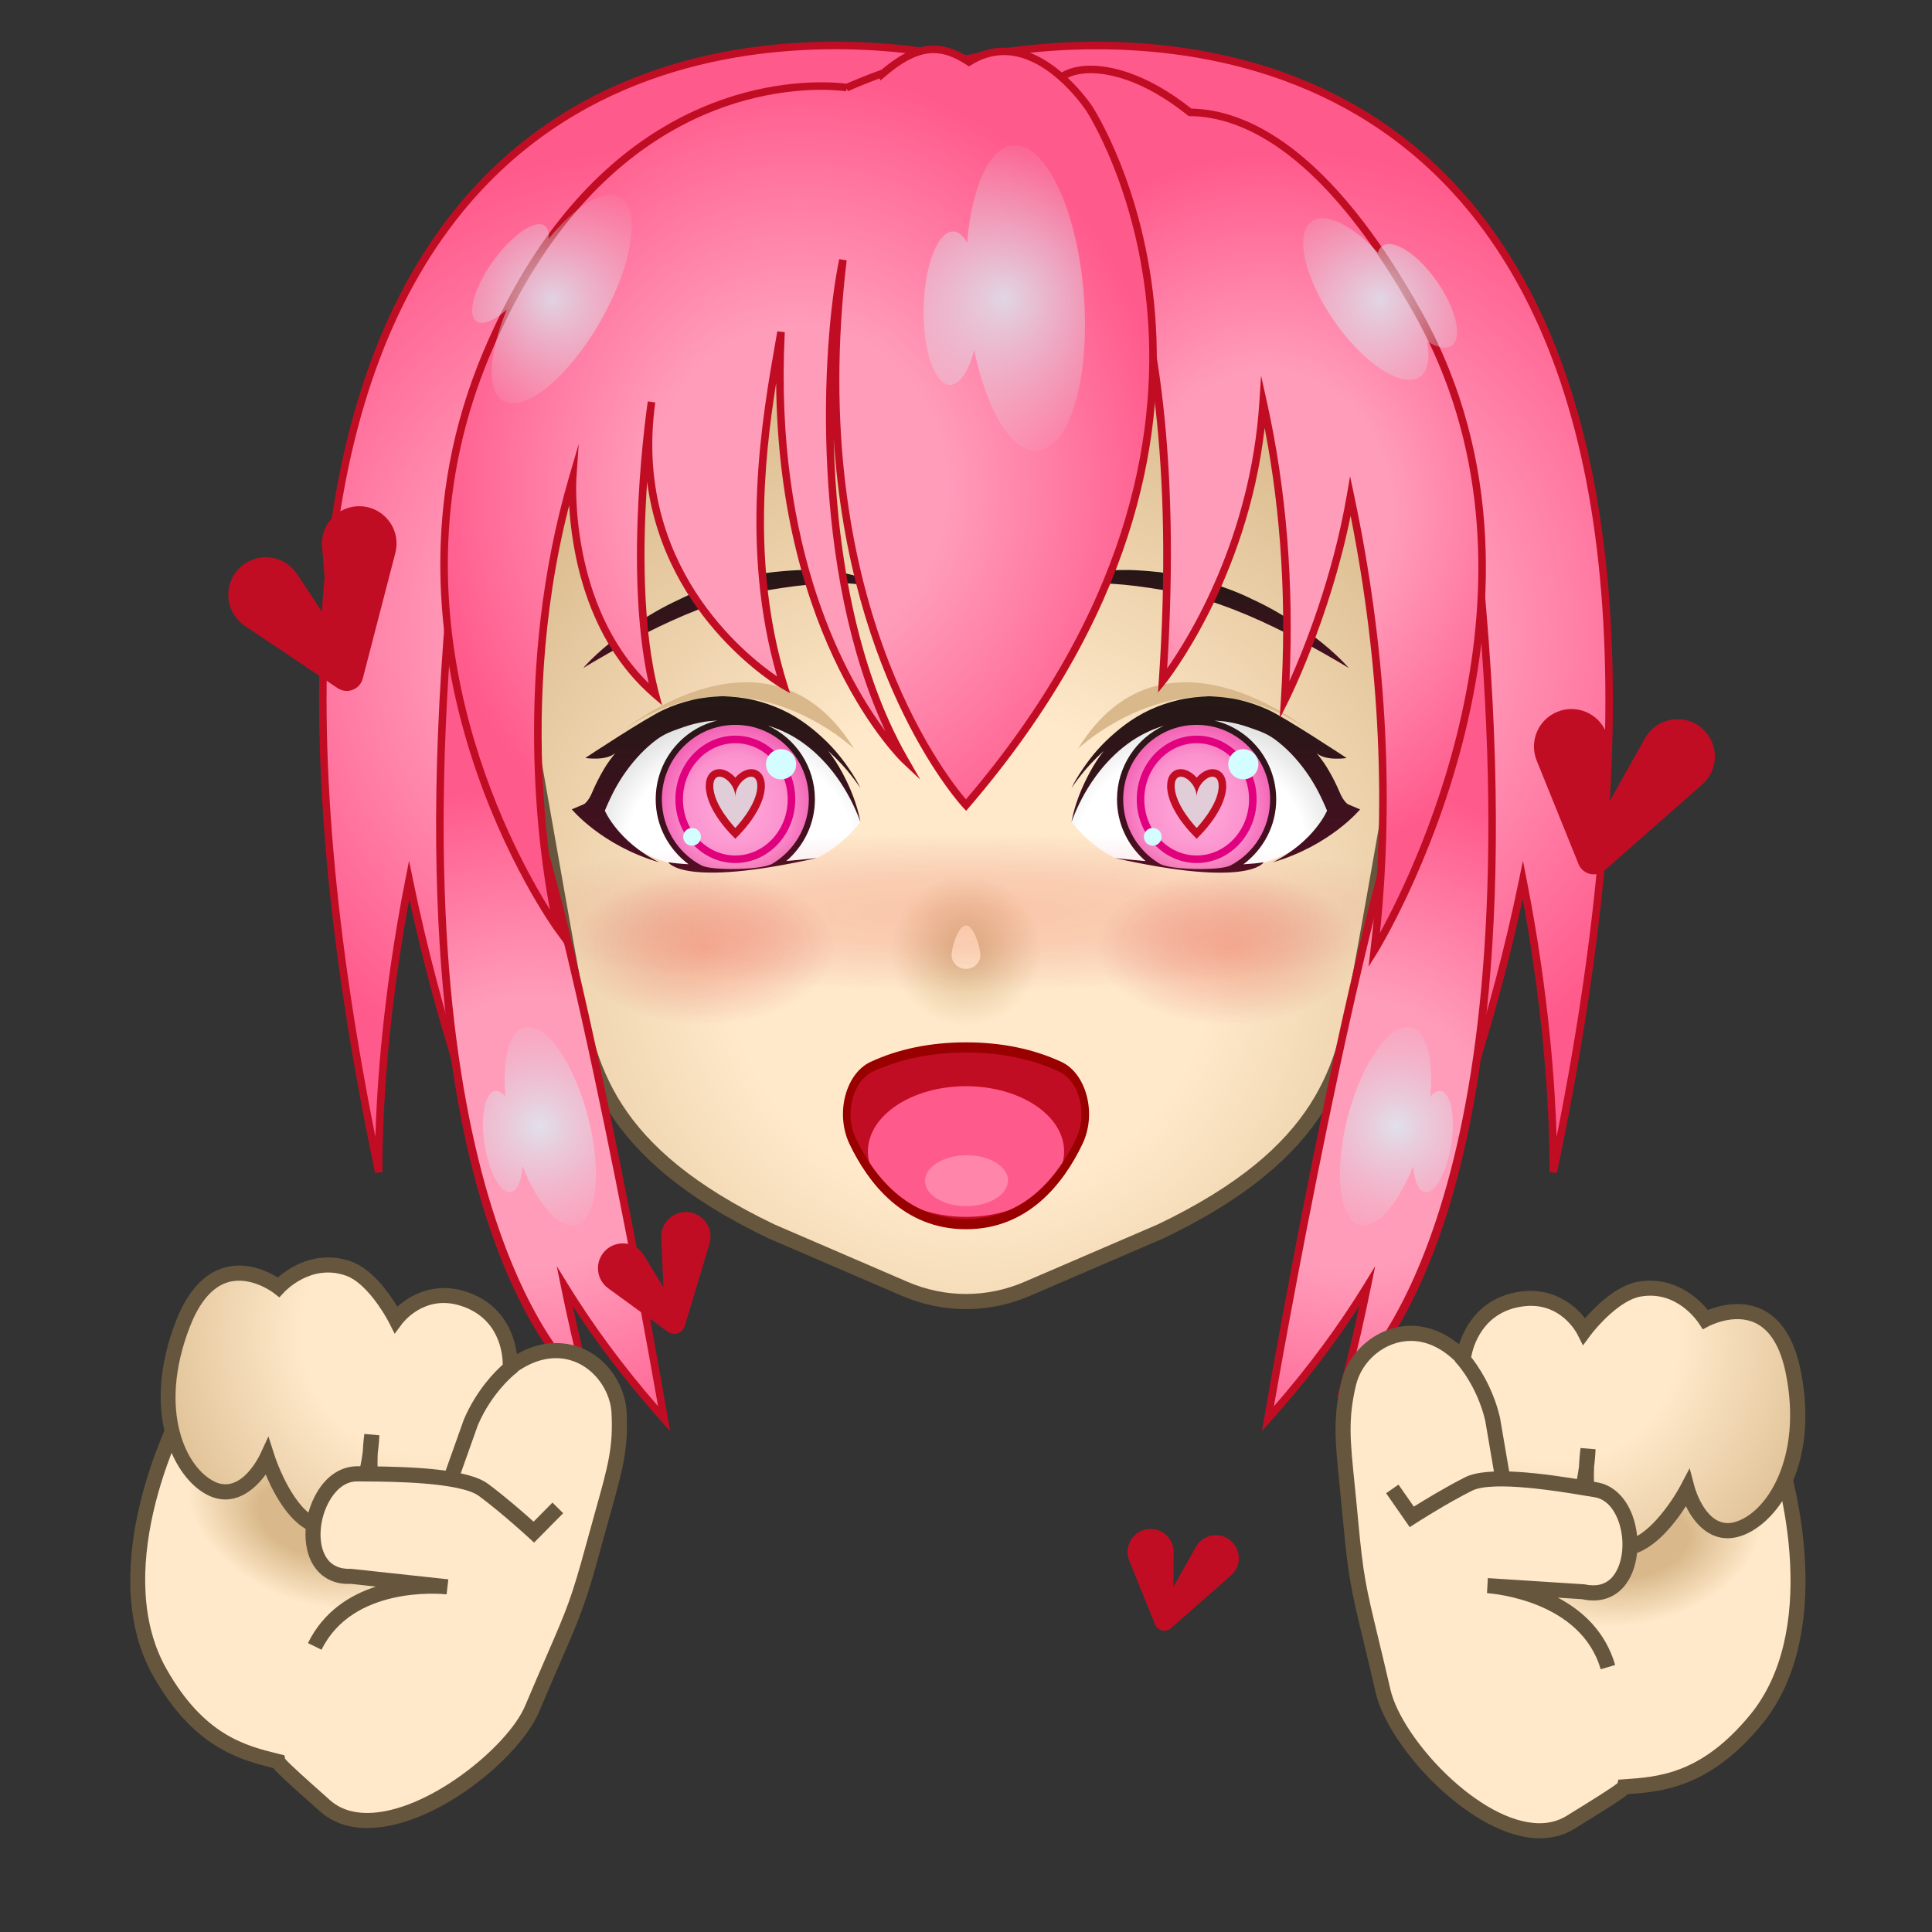 <?xml version="1.0" encoding="utf-8"?>
<!-- Generator: Adobe Illustrator 17.0.0, SVG Export Plug-In . SVG Version: 6.00 Build 0)  -->
<!DOCTYPE svg PUBLIC "-//W3C//DTD SVG 1.1//EN" "http://www.w3.org/Graphics/SVG/1.1/DTD/svg11.dtd">
<svg version="1.1" id="レイヤー_1" xmlns="http://www.w3.org/2000/svg" xmlns:xlink="http://www.w3.org/1999/xlink" x="0px"
	 y="0px" width="64px" height="64px" viewBox="0 0 64 64" style="enable-background:new 0 0 64 64;" xml:space="preserve">
<rect x="0" y="0" width="64" height="64" fill="#333333" stroke="none"/>
<g>
	<radialGradient id="SVGID_1_" cx="32.125" cy="31.635" r="20.428" gradientUnits="userSpaceOnUse">
		<stop  offset="0.393" style="stop-color:#FFE9CA"/>
		<stop  offset="1" style="stop-color:#D9B98B"/>
	</radialGradient>
	<path style="fill:url(#SVGID_1_);" d="M32,5.297c-17.753,0-15.097,15.442-15.097,15.442
		s1.589,9.155,2.086,11.821c0.497,2.665,0.993,5.563,6.555,8.228l4.419,1.904
		c1.314,0.566,2.759,0.566,4.073,0l4.419-1.904
		c5.562-2.665,6.059-5.563,6.555-8.228c0.497-2.666,2.086-11.821,2.086-11.821
		S49.753,5.297,32,5.297z"/>
	<path style="fill:#66563D;" d="M32,43.366c-0.731,0-1.45-0.149-2.136-0.445l-4.419-1.904
		c-5.638-2.701-6.196-5.699-6.689-8.344l-0.012-0.067
		c-0.491-2.637-2.071-11.732-2.086-11.824c-0.011-0.064-1.058-6.461,2.808-11.048
		C22.085,6.624,26.303,5.047,32,5.047s9.914,1.577,12.535,4.687
		c3.865,4.587,2.819,10.983,2.808,11.047c-0.016,0.092-1.595,9.188-2.086,11.824
		l-0.013,0.065c-0.492,2.646-1.05,5.644-6.68,8.342l-4.429,1.908
		C33.45,43.217,32.731,43.366,32,43.366z M32,5.547c-5.543,0-9.632,1.517-12.153,4.509
		c-3.717,4.411-2.708,10.579-2.697,10.64c0.016,0.091,1.595,9.184,2.085,11.817
		l0.013,0.067c0.494,2.651,1.004,5.393,6.404,7.98L30.062,42.462
		c1.245,0.537,2.63,0.537,3.876,0l4.419-1.904
		c5.392-2.584,5.902-5.326,6.396-7.978l0.012-0.066
		c0.491-2.633,2.07-11.726,2.086-11.818c0.011-0.061,1.016-6.237-2.701-10.644
		C41.628,7.063,37.541,5.547,32,5.547z"/>
</g>
<g>
	<g>
		
			<linearGradient id="SVGID_2_" gradientUnits="userSpaceOnUse" x1="40.356" y1="21.594" x2="40.356" y2="19.234" gradientTransform="matrix(0.987 0.162 -0.162 0.987 3.336 -6.33)">
			<stop  offset="0" style="stop-color:#4E0D23"/>
			<stop  offset="1" style="stop-color:#231815"/>
		</linearGradient>
		<path style="fill:url(#SVGID_2_);" d="M34.857,19.505c0,0,0.076-0.108,0.313-0.232
			c0.23-0.127,0.622-0.263,1.139-0.332c0.256-0.04,0.545-0.055,0.851-0.059
			c0.306-0.007,0.633,0.014,0.967,0.044c0.342,0.028,0.668,0.078,1.04,0.15
			c0.322,0.054,0.701,0.16,1.055,0.271c0.344,0.115,0.682,0.236,0.998,0.379
			c0.314,0.144,0.617,0.29,0.897,0.443c0.556,0.311,1.036,0.631,1.417,0.922
			c0.767,0.581,1.142,1.035,1.142,1.035s-0.563-0.346-1.421-0.813
			c-0.862-0.461-2.033-1.048-3.277-1.432c-0.305-0.086-0.591-0.167-0.94-0.239
			c-0.294-0.067-0.633-0.117-0.933-0.164c-0.614-0.094-1.186-0.147-1.673-0.157
			c-0.489-0.014-0.886,0.026-1.159,0.075C34.999,19.444,34.857,19.505,34.857,19.505z
			"/>
		<path style="fill:#D9B98B;" d="M35.704,24.812c0,0,3.561-3.431,7.604-0.653
			C43.307,24.16,38.503,20.25,35.704,24.812z"/>
		<g>
			
				<radialGradient id="SVGID_3_" cx="40.005" cy="28.145" r="9.558" gradientTransform="matrix(0.937 0 0 0.819 2.003 5.082)" gradientUnits="userSpaceOnUse">
				<stop  offset="0.42" style="stop-color:#FFFFFF"/>
				<stop  offset="0.688" style="stop-color:#C6C7C8"/>
			</radialGradient>
			<path style="fill:url(#SVGID_3_);" d="M35.495,27.23c0,0,0.577-2.824,3.565-3.48
				c2.988-0.656,4.57,1.442,5.156,3.033c0,0-0.908,1.857-3.574,2.004
				c-2.682-0.144-3.711-0.366-3.711-0.366C36.066,28,35.495,27.23,35.495,27.23z"/>
			<linearGradient id="SVGID_4_" gradientUnits="userSpaceOnUse" x1="40.277" y1="29.106" x2="40.277" y2="23.062">
				<stop  offset="0" style="stop-color:#4E0D23"/>
				<stop  offset="1" style="stop-color:#231815"/>
			</linearGradient>
			<path style="fill:url(#SVGID_4_);" d="M44.647,26.639c0,0-0.146-0.096-0.263-0.381
				c-0.118-0.28-0.255-0.547-0.407-0.801c-0.108-0.183-0.236-0.347-0.362-0.512
				c0.293,0.276,0.994,0.166,0.994,0.166s-2.011-1.331-2.609-1.603
				c-0.298-0.137-0.614-0.244-0.944-0.322c-0.337-0.078-0.669-0.106-0.998-0.122
				c-0.353,0.016-0.681,0.046-1.013,0.123c-0.328,0.077-0.645,0.185-0.943,0.322
				c-0.597,0.273-1.099,0.679-1.494,1.065c-0.396,0.389-0.671,0.788-0.854,1.069
				c-0.181,0.286-0.261,0.468-0.261,0.468s0.102-0.164,0.305-0.42
				c0.174-0.226,0.436-0.513,0.764-0.815c-0.17,0.219-0.324,0.455-0.459,0.706
				c-0.275,0.508-0.498,1.061-0.61,1.649c0.403-1.092,1.062-1.998,1.852-2.583
				c0.378-0.282,0.788-0.478,1.211-0.609c-0.914,0.422-1.554,1.355-1.554,2.441
				c0,0.822,0.372,1.551,0.946,2.044c-0.604-0.052-1.02-0.101-1.02-0.101
				c4.473,1.003,4.931,0.142,4.931,0.142c-0.2,0.031-0.426,0.052-0.67,0.066
				c0.653-0.489,1.087-1.265,1.087-2.151c0-1.272-0.877-2.336-2.046-2.61
				c0.145,0.012,0.293,0.019,0.429,0.042c0.225,0.037,0.448,0.091,0.665,0.166
				c0.433,0.153,0.67,0.214,1.045,0.52c0.376,0.304,0.712,0.685,1.001,1.118
				c0.144,0.218,0.276,0.45,0.391,0.694c0.105,0.213,0.2,0.446,0.2,0.446
				s-0.425,1.014-1.798,1.71c1.907-0.558,2.892-1.754,2.892-1.754L44.647,26.639z
				 M41.871,26.479c0,1.04-0.708,1.91-1.66,2.166
				c-0.436-0.006-0.883-0.025-1.303-0.051c-0.869-0.308-1.497-1.135-1.497-2.115
				c0-1.24,1.001-2.25,2.23-2.25C40.871,24.229,41.871,25.239,41.871,26.479z"/>
			
				<radialGradient id="SVGID_5_" cx="40.152" cy="26.775" r="2.693" gradientTransform="matrix(0.937 0 0 1 2.003 0)" gradientUnits="userSpaceOnUse">
				<stop  offset="0.089" style="stop-color:#FFA8DA"/>
				<stop  offset="0.656" style="stop-color:#FB92CE"/>
				<stop  offset="1" style="stop-color:#F366B6"/>
			</radialGradient>
			<path style="fill:url(#SVGID_5_);" d="M42.075,26.479c0,0.952-0.532,1.779-1.312,2.19
				c-0.336,0.177-1.986,0.155-2.346-0.057c-0.723-0.428-1.21-1.223-1.21-2.133
				c0-1.362,1.09-2.467,2.434-2.467S42.075,25.117,42.075,26.479z"/>
			<g>
				<path style="fill:#E1CDD8;" d="M39.552,27.514c-0.031-0.033-0.764-0.8-0.764-1.475
					c0-0.321,0.17-0.435,0.329-0.435c0.145,0,0.308,0.092,0.438,0.246
					c0.032,0.038,0.062,0.079,0.087,0.121c0.131-0.217,0.343-0.367,0.523-0.367
					c0.159,0,0.329,0.114,0.329,0.435c0,0.675-0.732,1.442-0.764,1.475
					l-0.09,0.093L39.552,27.514z"/>
				<path style="fill:#C10D23;" d="M40.166,25.729c0.115,0,0.204,0.09,0.204,0.31
					c0,0.632-0.729,1.388-0.729,1.388s-0.729-0.756-0.729-1.388
					c0-0.22,0.089-0.31,0.204-0.31c0.216,0,0.525,0.313,0.525,0.671
					C39.641,26.042,39.951,25.729,40.166,25.729 M40.166,25.479
					c-0.177,0-0.374,0.109-0.525,0.282c-0.151-0.173-0.348-0.282-0.525-0.282
					c-0.141-0-0.265,0.062-0.347,0.175c-0.071,0.097-0.107,0.227-0.107,0.385
					c0,0.713,0.717,1.477,0.799,1.561l0.18,0.187l0.18-0.187
					c0.082-0.085,0.799-0.849,0.799-1.561
					C40.62,25.625,40.376,25.479,40.166,25.479L40.166,25.479z"/>
			</g>
			<path style="fill:#E1007F;" d="M39.642,28.589c-1.096,0-1.986-0.947-1.986-2.11
				s0.891-2.11,1.986-2.11c1.095,0,1.985,0.946,1.985,2.11
				S40.736,28.589,39.642,28.589z M39.642,24.619c-0.957,0-1.736,0.834-1.736,1.86
				c0,1.026,0.779,1.86,1.736,1.86s1.735-0.834,1.735-1.86
				C41.377,25.454,40.599,24.619,39.642,24.619z"/>
		</g>
	</g>
	<g>
		
			<linearGradient id="SVGID_6_" gradientUnits="userSpaceOnUse" x1="40.356" y1="21.594" x2="40.356" y2="19.234" gradientTransform="matrix(-0.987 0.162 0.162 0.987 60.664 -6.33)">
			<stop  offset="0" style="stop-color:#4E0D23"/>
			<stop  offset="1" style="stop-color:#231815"/>
		</linearGradient>
		<path style="fill:url(#SVGID_6_);" d="M29.143,19.505c0,0-0.076-0.108-0.313-0.232
			c-0.23-0.127-0.622-0.263-1.139-0.332c-0.256-0.04-0.545-0.055-0.851-0.059
			c-0.306-0.007-0.633,0.014-0.967,0.044c-0.342,0.028-0.668,0.078-1.04,0.15
			c-0.322,0.054-0.701,0.16-1.055,0.271c-0.344,0.115-0.682,0.236-0.998,0.379
			c-0.314,0.144-0.617,0.29-0.897,0.443c-0.556,0.311-1.036,0.631-1.417,0.922
			c-0.767,0.581-1.142,1.035-1.142,1.035s0.563-0.346,1.421-0.813
			c0.862-0.461,2.033-1.048,3.277-1.432c0.305-0.086,0.591-0.167,0.94-0.239
			c0.294-0.067,0.633-0.117,0.933-0.164c0.614-0.094,1.186-0.147,1.673-0.157
			c0.489-0.014,0.886,0.026,1.159,0.075C29.001,19.444,29.143,19.505,29.143,19.505z"
			/>
		<path style="fill:#D9B98B;" d="M28.296,24.812c0,0-3.561-3.431-7.604-0.653
			C20.693,24.16,25.497,20.25,28.296,24.812z"/>
		<g>
			
				<radialGradient id="SVGID_7_" cx="40.005" cy="28.145" r="9.558" gradientTransform="matrix(-0.937 0 0 0.819 61.997 5.082)" gradientUnits="userSpaceOnUse">
				<stop  offset="0.42" style="stop-color:#FFFFFF"/>
				<stop  offset="0.688" style="stop-color:#C6C7C8"/>
			</radialGradient>
			<path style="fill:url(#SVGID_7_);" d="M28.505,27.23c0,0-0.577-2.824-3.565-3.48
				s-4.57,1.442-5.156,3.033c0,0,0.908,1.857,3.574,2.004
				c2.682-0.144,3.711-0.366,3.711-0.366C27.934,28,28.505,27.23,28.505,27.23z"/>
			
				<linearGradient id="SVGID_8_" gradientUnits="userSpaceOnUse" x1="40.277" y1="29.106" x2="40.277" y2="23.062" gradientTransform="matrix(-1 0 0 1 64 0)">
				<stop  offset="0" style="stop-color:#4E0D23"/>
				<stop  offset="1" style="stop-color:#231815"/>
			</linearGradient>
			<path style="fill:url(#SVGID_8_);" d="M18.942,26.81c0,0,0.986,1.197,2.892,1.754
				c-1.373-0.696-1.798-1.71-1.798-1.71s0.096-0.233,0.2-0.446
				c0.115-0.244,0.247-0.476,0.391-0.694c0.29-0.433,0.626-0.814,1.001-1.118
				c0.375-0.305,0.612-0.366,1.045-0.52c0.217-0.076,0.44-0.13,0.665-0.166
				c0.136-0.023,0.284-0.03,0.429-0.042c-1.17,0.274-2.046,1.338-2.046,2.61
				c0,0.886,0.434,1.662,1.087,2.151c-0.244-0.013-0.47-0.034-0.67-0.066
				c0,0,0.457,0.861,4.931-0.142c0,0-0.416,0.049-1.02,0.101
				c0.574-0.493,0.946-1.222,0.946-2.044c0-1.086-0.64-2.019-1.554-2.441
				c0.423,0.13,0.832,0.326,1.211,0.609c0.79,0.585,1.45,1.491,1.852,2.583
				c-0.112-0.588-0.335-1.141-0.61-1.649c-0.135-0.251-0.289-0.487-0.459-0.706
				c0.328,0.302,0.591,0.589,0.764,0.815c0.202,0.257,0.305,0.42,0.305,0.42
				s-0.08-0.182-0.261-0.468c-0.183-0.282-0.458-0.68-0.854-1.069
				c-0.394-0.387-0.896-0.793-1.494-1.065c-0.298-0.137-0.615-0.245-0.943-0.322
				c-0.332-0.077-0.659-0.107-1.013-0.123c-0.328,0.016-0.66,0.044-0.998,0.122
				c-0.33,0.078-0.646,0.185-0.944,0.322c-0.598,0.272-2.609,1.603-2.609,1.603
				s0.701,0.11,0.994-0.166c-0.126,0.165-0.254,0.33-0.362,0.512
				c-0.152,0.254-0.289,0.521-0.407,0.801c-0.116,0.285-0.263,0.381-0.263,0.381
				L18.942,26.81z M24.359,24.229c1.229,0,2.23,1.01,2.23,2.25
				c0,0.98-0.629,1.807-1.497,2.115c-0.42,0.026-0.866,0.045-1.303,0.051
				c-0.953-0.256-1.66-1.126-1.66-2.166C22.128,25.239,23.129,24.229,24.359,24.229z
				"/>
			
				<radialGradient id="SVGID_9_" cx="40.152" cy="26.775" r="2.693" gradientTransform="matrix(-0.937 0 0 1 61.997 0)" gradientUnits="userSpaceOnUse">
				<stop  offset="0.089" style="stop-color:#FFA8DA"/>
				<stop  offset="0.656" style="stop-color:#FB92CE"/>
				<stop  offset="1" style="stop-color:#F366B6"/>
			</radialGradient>
			<path style="fill:url(#SVGID_9_);" d="M21.925,26.479c0,0.952,0.532,1.779,1.312,2.19
				c0.336,0.177,1.986,0.155,2.346-0.057c0.723-0.428,1.21-1.223,1.21-2.133
				c0-1.362-1.09-2.467-2.434-2.467C23.015,24.012,21.925,25.117,21.925,26.479z"/>
			<g>
				<path style="fill:#E1CDD8;" d="M24.269,27.514c-0.031-0.033-0.764-0.8-0.764-1.475
					c0-0.321,0.17-0.435,0.329-0.435c0.182,0,0.394,0.15,0.525,0.368
					c0.131-0.217,0.344-0.368,0.525-0.368c0.159,0,0.329,0.114,0.329,0.435
					c0,0.675-0.733,1.442-0.764,1.475l-0.09,0.093L24.269,27.514z"/>
				<path style="fill:#C10D23;" d="M24.883,25.729c0.115,0,0.204,0.09,0.204,0.31
					c0,0.632-0.729,1.388-0.729,1.388s-0.729-0.756-0.729-1.388
					c0-0.22,0.089-0.31,0.204-0.31c0.216-0,0.525,0.313,0.525,0.671
					C24.359,26.042,24.668,25.729,24.883,25.729 M24.883,25.479
					c-0.177,0-0.374,0.109-0.525,0.282c-0.151-0.173-0.348-0.282-0.525-0.282
					c-0.209,0-0.454,0.147-0.454,0.56c0,0.713,0.717,1.477,0.799,1.561
					l0.18,0.187l0.18-0.187c0.082-0.085,0.799-0.849,0.799-1.561
					C25.337,25.625,25.093,25.479,24.883,25.479L24.883,25.479z"/>
			</g>
			<path style="fill:#E1007F;" d="M24.358,28.589c-1.095,0-1.985-0.947-1.985-2.11
				s0.891-2.11,1.985-2.11c1.095,0,1.986,0.946,1.986,2.11
				S25.454,28.589,24.358,28.589z M24.358,24.619c-0.957,0-1.735,0.834-1.735,1.86
				c0,1.026,0.778,1.86,1.735,1.86s1.736-0.834,1.736-1.86
				C26.094,25.454,25.315,24.619,24.358,24.619z"/>
		</g>
	</g>
	<circle style="fill:#D4FDFF;" cx="41.187" cy="25.317" r="0.5"/>
	<circle style="fill:#D4FDFF;" cx="25.875" cy="25.317" r="0.5"/>
	<circle style="fill:#D4FDFF;" cx="38.187" cy="27.721" r="0.294"/>
	<circle style="fill:#D4FDFF;" cx="22.926" cy="27.721" r="0.294"/>
	<g>
		
			<radialGradient id="SVGID_10_" cx="32" cy="36.861" r="12.5" gradientTransform="matrix(0.347 0 0 0.203 29.567 23.926)" gradientUnits="userSpaceOnUse">
			<stop  offset="0" style="stop-color:#E53828;stop-opacity:0.3"/>
			<stop  offset="0.429" style="stop-color:#DD2F27;stop-opacity:0.2"/>
			<stop  offset="1" style="stop-color:#C10D23;stop-opacity:0"/>
		</radialGradient>
		<ellipse style="fill:url(#SVGID_10_);" cx="40.688" cy="31.402" rx="4.344" ry="2.535"/>
		
			<radialGradient id="SVGID_11_" cx="-18" cy="36.861" r="12.5" gradientTransform="matrix(0.347 0 0 0.203 29.567 23.926)" gradientUnits="userSpaceOnUse">
			<stop  offset="0" style="stop-color:#E53828;stop-opacity:0.3"/>
			<stop  offset="0.429" style="stop-color:#DD2F27;stop-opacity:0.2"/>
			<stop  offset="1" style="stop-color:#C10D23;stop-opacity:0"/>
		</radialGradient>
		<ellipse style="fill:url(#SVGID_11_);" cx="23.312" cy="31.402" rx="4.344" ry="2.535"/>
	</g>
	<g>
		<radialGradient id="SVGID_12_" cx="32" cy="31.5" r="2.5" gradientUnits="userSpaceOnUse">
			<stop  offset="0" style="stop-color:#D9B98B"/>
			<stop  offset="1" style="stop-color:#FFE9CA"/>
		</radialGradient>
		<circle style="fill:url(#SVGID_12_);" cx="32" cy="31.5" r="2.5"/>
		<path style="fill:#FFE9CA;" d="M32.477,31.642c0,0.251-0.213,0.454-0.477,0.454
			c-0.263,0-0.477-0.203-0.477-0.454c0-0.251,0.213-0.986,0.477-0.986
			C32.263,30.656,32.477,31.391,32.477,31.642z"/>
	</g>
	<g>
		<path style="fill:#C10D23;" d="M35.753,37.808c0.435-0.909,0.122-2.123-0.637-2.473
			C34.404,35.005,33.373,34.698,32,34.698s-2.404,0.307-3.116,0.636
			c-0.759,0.351-1.072,1.565-0.637,2.473C28.846,39.058,29.984,40.551,32,40.551
			S35.154,39.058,35.753,37.808z"/>
		<ellipse style="fill:#FF5A8C;" cx="32" cy="38.146" rx="3.25" ry="2.164"/>
		<path style="fill:#990000;" d="M32,40.72c-2.071,0-3.241-1.534-3.858-2.82
			c-0.228-0.477-0.28-1.057-0.143-1.592c0.138-0.536,0.446-0.95,0.845-1.134
			C29.769,34.746,30.831,34.529,32,34.529s2.231,0.217,3.157,0.646
			c0.398,0.184,0.706,0.598,0.844,1.134c0.138,0.535,0.085,1.115-0.144,1.59
			C35.241,39.186,34.07,40.72,32,40.72z M32,34.866
			c-1.141,0-2.176,0.211-3.076,0.627c-0.326,0.152-0.577,0.489-0.689,0.926
			c-0.112,0.436-0.069,0.909,0.117,1.298C28.935,38.933,30.041,40.383,32,40.383
			c1.958,0,3.064-1.449,3.648-2.667c0.186-0.387,0.229-0.86,0.116-1.297
			c-0.112-0.437-0.363-0.775-0.689-0.926C34.176,35.077,33.142,34.866,32,34.866z"/>
		
			<ellipse transform="matrix(1 -0.008 0.008 1 -0.296 0.244)" style="fill:#FF85AA;" cx="32" cy="39.124" rx="1.375" ry="0.844"/>
	</g>
	
		<radialGradient id="SVGID_13_" cx="32" cy="31.376" r="12.677" gradientTransform="matrix(1.272 0 0 0.207 -8.708 23.726)" gradientUnits="userSpaceOnUse">
		<stop  offset="0" style="stop-color:#E53828;stop-opacity:0.2"/>
		<stop  offset="0.429" style="stop-color:#DD2F27;stop-opacity:0.15"/>
		<stop  offset="1" style="stop-color:#C10D23;stop-opacity:0"/>
	</radialGradient>
	<ellipse style="fill:url(#SVGID_13_);" cx="32" cy="30.233" rx="16.127" ry="4.504"/>
</g>
<g>
	<g>
		<g>
			
				<radialGradient id="SVGID_14_" cx="42.651" cy="22.54" r="14.714" gradientTransform="matrix(1 0 0 1.091 0 -3.579)" gradientUnits="userSpaceOnUse">
				<stop  offset="0.393" style="stop-color:#FF9CBA"/>
				<stop  offset="1" style="stop-color:#FF5A8C"/>
			</radialGradient>
			<path style="fill:url(#SVGID_14_);" d="M32,1.963c4.216,2.5,7.509,4.664,10.097,8.015
				C46.051,15.964,49.18,25.559,47,40.5c0,0,2.142-4.972,3.447-11.354
				c1.113,5.631,1.007,9.683,1.007,9.683C60.74-5.375,32,1.963,32,1.963z"/>
			<path style="fill:#C10D23;" d="M46.739,41.422l0.137-0.939
				c1.827-12.524,0.184-22.764-4.884-30.436
				c-2.653-3.435-6.124-5.645-10.056-7.976l-0.259-0.154l0.292-0.075
				c0.018-0.004,1.83-0.46,4.353-0.46c3.694,0,8.873,0.956,12.57,5.511
				c4.954,6.103,5.856,16.856,2.683,31.961l-0.247-0.028
				c0.001-0.039,0.086-3.81-0.888-9.045c-1.301,6.03-3.305,10.72-3.325,10.769
				L46.739,41.422z M32.335,2.017c3.843,2.286,7.236,4.487,9.86,7.885
				c4.971,7.524,6.673,17.48,5.068,29.608c0.675-1.736,2.102-5.699,3.061-10.388
				l0.124-0.609l0.121,0.61c0.753,3.812,0.948,6.928,0.996,8.533
				c2.875-14.426,1.911-24.718-2.866-30.605c-3.636-4.478-8.737-5.418-12.377-5.418
				C34.431,1.632,32.947,1.89,32.335,2.017z"/>
		</g>
		<g>
			
				<radialGradient id="SVGID_15_" cx="21.349" cy="22.54" r="14.714" gradientTransform="matrix(1 0 0 1.091 0 -3.579)" gradientUnits="userSpaceOnUse">
				<stop  offset="0.393" style="stop-color:#FF9CBA"/>
				<stop  offset="1" style="stop-color:#FF5A8C"/>
			</radialGradient>
			<path style="fill:url(#SVGID_15_);" d="M12.547,38.829c0,0-0.106-4.052,1.007-9.683
				C14.858,35.528,17,40.5,17,40.5c-2.18-14.941,0.949-24.536,4.903-30.522
				C24.491,6.627,27.784,4.462,32,1.963C32,1.963,3.26-5.375,12.547,38.829z"/>
			<path style="fill:#C10D23;" d="M17.261,41.422l-0.375-0.872
				c-0.021-0.049-2.025-4.739-3.327-10.769c-0.974,5.238-0.888,9.006-0.887,9.045
				l-0.119,0.014v0.114l-0.001-0.114l-0.127,0.015
				c-3.173-15.106-2.271-25.859,2.683-31.962c3.697-4.555,8.877-5.511,12.571-5.511
				c2.523,0,4.335,0.456,4.354,0.46l0.292,0.075l-0.259,0.154
				c-3.932,2.331-7.403,4.541-10.062,7.984c-5.062,7.665-6.705,17.905-4.878,30.428
				L17.261,41.422z M13.551,28.513l0.125,0.609
				c0.959,4.69,2.386,8.653,3.061,10.389c-1.605-12.129,0.097-22.084,5.062-29.602
				c2.63-3.406,6.024-5.606,9.867-7.893c-0.612-0.126-2.096-0.385-3.988-0.385
				c-3.64,0-8.742,0.94-12.377,5.418c-4.778,5.886-5.741,16.179-2.867,30.605
				c0.048-1.605,0.243-4.721,0.997-8.533L13.551,28.513z"/>
		</g>
	</g>
	<g>
		<radialGradient id="SVGID_16_" cx="44.718" cy="37.521" r="11.486" gradientUnits="userSpaceOnUse">
			<stop  offset="0.393" style="stop-color:#FF9CBA"/>
			<stop  offset="1" style="stop-color:#FF5A8C"/>
		</radialGradient>
		<path style="fill:url(#SVGID_16_);" d="M48.591,15.375l-0.79,0.811c0,0-0.049,3.235-0.323,7.814
			C45.304,27.74,42,47,42,47c1.228-1.375,2.337-2.834,3.293-4.39
			C45.052,43.792,44.789,44.93,44.5,46C44.5,46,51.883,40.93,48.591,15.375z"/>
		<path style="fill:#C10D23;" d="M41.803,47.408l0.074-0.43
			c0.135-0.785,3.317-19.239,5.478-23.015c0.271-4.508,0.321-7.747,0.321-7.779
			l0.001-0.05l1.005-1.032l0.033,0.256c1.703,13.224,0.496,20.867-0.816,24.95
			c-1.431,4.451-3.251,5.742-3.328,5.795l-0.279,0.191l0.088-0.327
			c0.227-0.836,0.444-1.744,0.65-2.706c-0.846,1.302-1.831,2.585-2.937,3.821
			L41.803,47.408z M47.925,16.238c-0.008,0.427-0.068,3.545-0.322,7.77
			l-0.017,0.056c-1.957,3.365-4.88,19.638-5.387,22.521
			c1.14-1.309,2.143-2.666,2.987-4.04l0.369-0.602l-0.141,0.691
			c-0.216,1.065-0.447,2.071-0.688,2.998C46.059,44.314,51.281,37.61,48.5,15.648
			L47.925,16.238z"/>
	</g>
	<g>
		<radialGradient id="SVGID_17_" cx="17.615" cy="37.521" r="11.486" gradientUnits="userSpaceOnUse">
			<stop  offset="0.393" style="stop-color:#FF9CBA"/>
			<stop  offset="1" style="stop-color:#FF5A8C"/>
		</radialGradient>
		<path style="fill:url(#SVGID_17_);" d="M15.409,15.375l0.79,0.811c0,0,0.049,3.235,0.323,7.814
			C18.696,27.74,22,47,22,47c-1.228-1.375-2.337-2.834-3.293-4.39
			C18.948,43.792,19.211,44.93,19.5,46C19.5,46,12.117,40.93,15.409,15.375z"/>
		<path style="fill:#C10D23;" d="M22.197,47.408l-0.29-0.325
			c-1.105-1.237-2.091-2.521-2.936-3.821c0.208,0.968,0.426,1.875,0.65,2.706
			l0.089,0.327l-0.28-0.191c-0.077-0.053-1.897-1.344-3.328-5.795
			c-1.313-4.083-2.52-11.726-0.816-24.95l0.033-0.256l1.005,1.032l0.001,0.05
			c0,0.032,0.052,3.271,0.321,7.779c2.161,3.776,5.343,22.23,5.478,23.015
			L22.197,47.408z M18.443,41.942l0.37,0.603c0.843,1.372,1.847,2.729,2.987,4.04
			c-0.507-2.885-3.43-19.156-5.387-22.521l-0.017-0.056
			c-0.253-4.225-0.315-7.343-0.322-7.77L15.5,15.648
			c-2.782,21.962,2.441,28.667,3.773,29.985c-0.24-0.921-0.471-1.927-0.689-2.997
			L18.443,41.942z"/>
	</g>
	<g>
		
			<radialGradient id="SVGID_18_" cx="41.943" cy="17.18" r="10.571" gradientTransform="matrix(1 0 0 1.112 0 -2.218)" gradientUnits="userSpaceOnUse">
			<stop  offset="0.393" style="stop-color:#FF9CBA"/>
			<stop  offset="1" style="stop-color:#FF5A8C"/>
		</radialGradient>
		<path style="fill:url(#SVGID_18_);" d="M47,10.419c-3.023-5.438-5.741-6.68-7.579-6.697
			c-3.077-2.457-5.483-1.313-4.373,0.313c0,0,4.475,3.69,3.463,18.523
			c0,0,2.971-3.654,3.331-9.23c0.578,2.6,0.961,5.913,0.712,9.874
			c0,0,1.536-3.023,2.181-6.764c0.831,3.937,1.466,9.242,0.788,15.048
			C45.523,31.486,52.5,20.314,47,10.419z"/>
		<path style="fill:#C10D23;" d="M45.335,32.023l0.064-0.553
			c0.541-4.626,0.319-9.462-0.658-14.383c-0.693,3.427-2.061,6.143-2.075,6.171
			l-0.274,0.54l0.038-0.604c0.197-3.136,0.017-6.165-0.537-9.016
			c-0.582,5.081-3.256,8.423-3.284,8.458l-0.248,0.306l0.026-0.393
			C39.381,7.977,35.013,4.168,34.968,4.131l-0.023-0.026
			c-0.315-0.463-0.383-0.921-0.188-1.289c0.215-0.407,0.717-0.641,1.377-0.641
			c0.575,0,1.77,0.186,3.332,1.422c1.803,0.036,4.579,1.248,7.644,6.761
			c5.473,9.845-1.41,21.081-1.479,21.193L45.335,32.023z M44.723,15.774
			l0.135,0.638c1.047,4.951,1.334,9.823,0.855,14.49
			c1.263-2.305,5.914-11.902,1.178-20.423c-3.03-5.452-5.735-6.616-7.471-6.633
			l-0.043-0l-0.034-0.027c-1.519-1.213-2.663-1.394-3.209-1.394
			c-0.564,0-0.985,0.185-1.156,0.508c-0.147,0.279-0.089,0.64,0.164,1.018
			c0.324,0.279,4.399,4.083,3.522,18.189c0.72-1.025,2.762-4.304,3.054-8.82
			l0.057-0.875l0.19,0.855c0.648,2.918,0.9,6.032,0.75,9.264
			c0.47-1.052,1.428-3.419,1.897-6.147L44.723,15.774z"/>
	</g>
	<g>
		
			<radialGradient id="SVGID_19_" cx="26.463" cy="16.551" r="12.443" gradientTransform="matrix(1 0 0 1.112 0 -2.218)" gradientUnits="userSpaceOnUse">
			<stop  offset="0.393" style="stop-color:#FF9CBA"/>
			<stop  offset="1" style="stop-color:#FF5A8C"/>
		</radialGradient>
		<path style="fill:url(#SVGID_19_);" d="M36.076,3.586c-0.07-0.099-1.904-2.836-3.975-1.532
			c-0.899-0.594-1.675-0.634-2.871,0.396l-0.004-0.016
			c-0.414,0.149-0.806,0.308-1.184,0.473c0.001-0.001,0.008-0.006,0.008-0.006
			S20.375,1.641,16.125,11.696s2.352,19.055,2.352,19.055S16.688,23.665,18.969,15.845
			c0,0-0.31,4.535,2.74,7.158c-1.016-3.847-0.125-9.687-0.125-9.687
			c-0.891,6.396,4.375,9.382,4.375,9.382c-1.422-4.551-0.555-9.021-0.086-11.699
			C25.375,20.848,29.958,25.159,29.958,25.159c-3.1-5.403-2.627-13.679-2.035-16.547
			C26.463,20.848,32,26.672,32,26.672C43,13.879,36.076,3.586,36.076,3.586z"/>
		<path style="fill:#C10D23;" d="M18.754,31.341l-0.378-0.516
			c-0.066-0.09-6.595-9.174-2.366-19.178c3.404-8.052,8.969-8.921,11.204-8.921
			c0.438,0,0.727,0.034,0.822,0.047c0.393-0.17,0.769-0.32,1.147-0.457
			l0.018-0.006c0.646-0.545,1.196-0.8,1.727-0.8
			c0.375,0,0.75,0.126,1.175,0.396c0.37-0.218,0.757-0.329,1.153-0.329
			c1.507,0,2.694,1.606,2.917,1.929C36.25,3.62,43.03,14.035,32.095,26.754
			l-0.09,0.105l-0.096-0.101c-0.045-0.048-3.763-4.064-4.291-12.225
			c0.077,3.451,0.688,7.496,2.449,10.563l0.418,0.729l-0.612-0.576
			c-0.043-0.041-4.092-3.953-4.162-12.565c-0.418,2.632-0.78,6.308,0.366,9.976
			l0.095,0.302l-0.275-0.156c-0.045-0.026-3.86-2.246-4.46-6.841
			c-0.139,2.031-0.177,4.848,0.393,7.006l0.103,0.389l-0.305-0.263
			c-2.233-1.921-2.691-4.879-2.774-6.357c-1.882,7.354-0.272,13.911-0.255,13.979
			L18.754,31.341z M27.213,2.976c-2.185,0-7.628,0.854-10.973,8.769
			c-3.585,8.482,0.668,16.3,1.978,18.389c-0.37-1.932-1.239-7.914,0.63-14.324
			l0.323-1.106l-0.078,1.149c-0.003,0.043-0.25,4.197,2.396,6.78
			c-0.854-3.822-0.039-9.28-0.03-9.337l0.248,0.036
			c-0.75,5.381,2.968,8.346,4.034,9.076c-1.247-4.314-0.495-8.578-0.041-11.151
			l0.049-0.281l0.248,0.028c-0.368,7.277,2.079,11.536,3.335,13.22
			c-2.486-5.289-2.14-12.695-1.532-15.64l0.247,0.04
			c-1.333,11.167,3.238,17.02,3.951,17.856
			c10.676-12.52,4.042-22.725,3.974-22.827c-0.216-0.311-1.334-1.828-2.717-1.828
			c-0.372,0-0.738,0.112-1.088,0.333l-0.068,0.043l-0.067-0.044
			c-0.411-0.271-0.762-0.398-1.104-0.398c-0.481,0-0.996,0.249-1.617,0.784
			l-0.149,0.128l-0.021-0.075c-0.345,0.127-0.69,0.267-1.05,0.424L28.043,2.935
			l-0.015,0.09C28.026,3.024,27.722,2.976,27.213,2.976z"/>
	</g>
</g>
<g>
	<radialGradient id="SVGID_20_" cx="33.269" cy="9.875" r="5.981" gradientUnits="userSpaceOnUse">
		<stop  offset="0" style="stop-color:#D4FDFF;stop-opacity:0.7"/>
		<stop  offset="1" style="stop-color:#E1CDD8;stop-opacity:0"/>
	</radialGradient>
	<path style="fill:url(#SVGID_20_);" d="M35.899,9.721c-0.222-2.794-1.266-4.991-2.331-4.906
		c-0.797,0.063-1.38,1.387-1.53,3.219c-0.132-0.224-0.287-0.363-0.458-0.367
		c-0.511-0.012-0.951,1.117-0.983,2.52c-0.032,1.403,0.357,2.55,0.868,2.562
		c0.328,0.007,0.625-0.457,0.805-1.159c0.414,2,1.247,3.412,2.102,3.344
		C35.438,14.849,36.122,12.516,35.899,9.721z"/>
	<radialGradient id="SVGID_21_" cx="45.718" cy="9.907" r="4.657" gradientUnits="userSpaceOnUse">
		<stop  offset="0" style="stop-color:#D4FDFF;stop-opacity:0.7"/>
		<stop  offset="1" style="stop-color:#E1CDD8;stop-opacity:0"/>
	</radialGradient>
	<path style="fill:url(#SVGID_21_);" d="M47.608,9.334c-0.634-0.912-1.45-1.442-1.821-1.184
		c-0.07,0.048-0.112,0.128-0.142,0.22C44.803,7.467,43.914,7.011,43.456,7.329
		c-0.58,0.403-0.249,1.884,0.741,3.307s2.262,2.25,2.842,1.847
		c0.275-0.191,0.339-0.628,0.231-1.182c0.33,0.214,0.627,0.282,0.813,0.153
		C48.455,11.195,48.242,10.246,47.608,9.334z"/>
	<radialGradient id="SVGID_22_" cx="18.282" cy="9.907" r="4.468" gradientUnits="userSpaceOnUse">
		<stop  offset="0" style="stop-color:#D4FDFF;stop-opacity:0.7"/>
		<stop  offset="1" style="stop-color:#E1CDD8;stop-opacity:0"/>
	</radialGradient>
	<path style="fill:url(#SVGID_22_);" d="M19.89,10.643c1.067-1.863,1.355-3.703,0.645-4.11
		c-0.531-0.304-1.471,0.281-2.358,1.375c0.013-0.199-0.025-0.354-0.131-0.43
		c-0.318-0.228-1.084,0.295-1.71,1.169c-0.626,0.874-0.876,1.767-0.558,1.995
		c0.204,0.146,0.593-0.019,1.01-0.385c-0.603,1.444-0.685,2.697-0.115,3.023
		C17.383,13.686,18.823,12.506,19.89,10.643z"/>
	<radialGradient id="SVGID_23_" cx="17.869" cy="37.311" r="4.256" gradientUnits="userSpaceOnUse">
		<stop  offset="0" style="stop-color:#D4FDFF;stop-opacity:0.7"/>
		<stop  offset="1" style="stop-color:#E1CDD8;stop-opacity:0"/>
	</radialGradient>
	<path style="fill:url(#SVGID_23_);" d="M19.476,36.985c-0.472-1.808-1.412-3.128-2.102-2.948
		c-0.516,0.134-0.744,1.071-0.629,2.291c-0.113-0.132-0.231-0.205-0.343-0.188
		c-0.337,0.052-0.494,0.844-0.352,1.768c0.143,0.925,0.531,1.632,0.868,1.58
		c0.216-0.033,0.357-0.373,0.393-0.855c0.505,1.265,1.216,2.094,1.769,1.95
		C19.771,40.404,19.948,38.793,19.476,36.985z"/>
	<radialGradient id="SVGID_24_" cx="46.256" cy="37.311" r="4.245" gradientUnits="userSpaceOnUse">
		<stop  offset="0" style="stop-color:#D4FDFF;stop-opacity:0.7"/>
		<stop  offset="1" style="stop-color:#E1CDD8;stop-opacity:0"/>
	</radialGradient>
	<path style="fill:url(#SVGID_24_);" d="M44.649,36.985c0.472-1.808,1.412-3.128,2.102-2.948
		c0.516,0.134,0.744,1.071,0.629,2.291c0.113-0.132,0.231-0.205,0.343-0.188
		c0.337,0.052,0.494,0.844,0.352,1.768c-0.143,0.925-0.531,1.632-0.868,1.58
		c-0.216-0.033-0.357-0.373-0.393-0.855c-0.505,1.265-1.216,2.094-1.769,1.95
		C44.354,40.404,44.177,38.793,44.649,36.985z"/>
</g>
<g>
	<g>
		<g>
			
				<radialGradient id="SVGID_25_" cx="54.817" cy="52.154" r="4.145" gradientTransform="matrix(0.967 -0.254 0.161 0.614 -7.106 33.033)" gradientUnits="userSpaceOnUse">
				<stop  offset="0.397" style="stop-color:#D9B98B"/>
				<stop  offset="1" style="stop-color:#FFE9CA"/>
			</radialGradient>
			<path style="fill:url(#SVGID_25_);" d="M53.395,44.366c1.825-0.128,4.626,1.457,5.145,2.744
				c0.71,1.762,2.055,6.908-0.374,9.858c-1.691,2.054-3.205,2.144-4.356,2.222
				c-0.024,0.092-0.856,0.603-1.784,1.176c-2.135,1.32-5.745-2.339-6.207-4.337
				c-0.758-3.275-0.857-3.25-1.078-5.656s-0.395-3.119-0.07-4.524
				c0.335-1.45,2.311-2.551,3.911-0.725
				C50.913,44.698,53.214,44.293,53.395,44.366z"/>
			<path style="fill:#66563D;" d="M51.004,60.896c-2.225,0-5.01-3.001-5.429-4.811
				c-0.173-0.746-0.311-1.32-0.424-1.791c-0.384-1.595-0.487-2.023-0.66-3.899
				c-0.039-0.426-0.077-0.8-0.11-1.133c-0.158-1.562-0.23-2.274,0.046-3.47
				c0.246-1.068,1.239-1.874,2.31-1.874c0.489,0,1.214,0.165,1.937,0.936
				c2.898-0.53,4.246-0.747,4.64-0.747c0.039,0,0.072,0.002,0.102,0.007
				c1.88-0.106,4.79,1.496,5.357,2.902c0.899,2.231,1.971,7.216-0.412,10.11
				c-1.711,2.076-3.274,2.227-4.433,2.306c-0.168,0.147-0.574,0.407-1.621,1.055
				l-0.147,0.092C51.816,60.79,51.429,60.896,51.004,60.896z M46.736,44.419
				c-0.844,0-1.627,0.639-1.823,1.487c-0.257,1.114-0.192,1.756-0.035,3.307
				c0.034,0.334,0.072,0.709,0.111,1.138c0.169,1.84,0.262,2.221,0.647,3.828
				c0.114,0.472,0.253,1.047,0.425,1.794c0.377,1.625,2.961,4.424,4.942,4.424
				c0.33,0,0.63-0.082,0.891-0.243l0.148-0.092
				c0.645-0.398,1.369-0.847,1.539-0.991l0.031-0.118l0.18-0.012
				c1.153-0.078,2.566-0.172,4.18-2.132c2.233-2.713,1.196-7.469,0.336-9.604
				c-0.455-1.125-3.102-2.698-4.896-2.589l-0.058,0.005l-0.054-0.022
				c-0.446,0.01-2.733,0.418-4.675,0.773l-0.14,0.025l-0.094-0.106
				C47.894,44.72,47.321,44.419,46.736,44.419z"/>
		</g>
		<g>
			
				<radialGradient id="SVGID_26_" cx="55.941" cy="44.952" r="10.163" gradientTransform="matrix(0.857 -0.516 0.516 0.857 -19.539 34.717)" gradientUnits="userSpaceOnUse">
				<stop  offset="0.393" style="stop-color:#FFE9CA"/>
				<stop  offset="1" style="stop-color:#D9B98B"/>
			</radialGradient>
			<path style="fill:url(#SVGID_26_);" d="M49.411,49.517c-0.138,1.71,0.986,1.621,1.751,1.499
				c1.363-0.217,1.442-3.015,1.442-3.015s-0.434,3.145,1.107,3.271
				c1.112,0.091,2.183-1.953,2.183-1.953s0.437,1.656,1.611,1.349
				c1.175-0.307,2.5-2.224,1.897-5.219c-0.603-2.996-2.911-1.741-2.911-1.741
				s-0.787-1.238-2.18-1.005c-0.915,0.153-1.834,1.391-1.834,1.391
				s-0.615-1.247-2.044-1.067c-1.791,0.226-1.965,2.006-1.965,2.006
				s0.686,0.758,0.975,1.981c0,0,0.145,0.85,0.33,1.932"/>
			<path style="fill:#66563D;" d="M53.784,51.525c-0.031,0-0.062-0.001-0.094-0.004
				c-0.352-0.028-0.645-0.186-0.87-0.468c-0.198-0.247-0.325-0.574-0.404-0.922
				c-0.244,0.562-0.624,1.038-1.215,1.132c-0.372,0.059-1.147,0.182-1.632-0.269
				c-0.327-0.303-0.464-0.807-0.408-1.498l0.498,0.041
				c-0.043,0.53,0.041,0.897,0.25,1.09c0.271,0.251,0.742,0.216,1.214,0.142
				c0.751-0.119,1.071-1.333,1.183-2.192c0.016-0.342,0.047-0.581,0.051-0.609
				l0.498,0.041c-0.001,0.033-0.009,0.263-0.049,0.587
				c-0.029,0.688,0.021,1.669,0.405,2.146c0.138,0.173,0.309,0.265,0.521,0.282
				c0.777,0.031,1.664-1.293,1.941-1.82l0.298-0.567l0.165,0.619
				c0.016,0.059,0.404,1.408,1.307,1.171c1.079-0.281,2.274-2.15,1.715-4.927
				c-0.177-0.879-0.519-1.443-1.015-1.677c-0.703-0.332-1.522,0.102-1.531,0.105
				l-0.204,0.109L56.281,43.843c-0.029-0.045-0.72-1.106-1.929-0.894
				c-0.669,0.111-1.435,0.972-1.673,1.293L52.438,44.569l-0.183-0.364
				c-0.022-0.044-0.559-1.09-1.789-0.931c-1.354,0.171-1.668,1.331-1.732,1.684
				c0.197,0.246,0.71,0.961,0.954,1.998l0.333,1.948l-0.492,0.084l-0.33-1.933
				c-0.266-1.125-0.907-1.849-0.914-1.855l-0.073-0.082l0.01-0.11
				c0.002-0.02,0.216-1.98,2.183-2.229c1.02-0.124,1.736,0.418,2.1,0.891
				c0.347-0.397,1.043-1.093,1.768-1.214c1.217-0.197,2.005,0.577,2.302,0.941
				c0.346-0.138,1.081-0.354,1.779-0.028c0.649,0.304,1.086,0.987,1.296,2.032
				c0.648,3.219-0.856,5.19-2.078,5.51c-0.863,0.221-1.429-0.409-1.724-1.015
				C55.446,50.519,54.665,51.525,53.784,51.525z"/>
		</g>
		<g>
			<path style="fill:#FFE9CA;" d="M46.122,49.322l0.645,0.926c0,0,1.009-0.651,1.884-1.09
				s3.671,0.113,4.196,0.19c1.575,0.231,1.608,3.823-0.382,3.382l-3.188-0.205
				c0,0,3.252,0.164,3.99,2.7"/>
			<path style="fill:#66563D;" d="M53.025,55.297c-0.657-2.258-3.537-2.505-3.751-2.521
				l-0.015-0.001l0.028-0.499c0.008,0.001,0.023,0.002,0.049,0.004l3.143,0.202
				c0.418,0.087,0.716,0.004,0.932-0.242c0.355-0.407,0.44-1.209,0.198-1.864
				c-0.097-0.262-0.329-0.711-0.799-0.78l-0.289-0.047
				c-0.757-0.128-3.062-0.518-3.759-0.167c-0.852,0.427-1.851,1.07-1.86,1.076
				l-0.203,0.131l-0.782-1.124l0.41-0.285l0.508,0.729
				c0.342-0.214,1.054-0.648,1.703-0.975c0.748-0.374,2.566-0.132,4.066,0.121
				l0.278,0.046c0.53,0.077,0.966,0.479,1.195,1.101
				c0.306,0.828,0.184,1.823-0.29,2.366c-0.335,0.385-0.825,0.53-1.378,0.407
				l-0.804-0.051c0.797,0.419,1.571,1.105,1.899,2.231L53.025,55.297z"/>
		</g>
	</g>
</g>
<g>
	<g>
		<g>
			
				<radialGradient id="SVGID_27_" cx="94.429" cy="48.008" r="4.145" gradientTransform="matrix(-0.909 -0.416 -0.264 0.577 108.635 61.942)" gradientUnits="userSpaceOnUse">
				<stop  offset="0.397" style="stop-color:#D9B98B"/>
				<stop  offset="1" style="stop-color:#FFE9CA"/>
			</radialGradient>
			<path style="fill:url(#SVGID_27_);" d="M12.166,43.819c-1.776-0.44-4.808,0.64-5.54,1.819
				c-1.002,1.614-3.212,6.452-1.327,9.775c1.313,2.314,2.788,2.663,3.909,2.938
				c0.008,0.095,0.739,0.741,1.555,1.466c1.876,1.668,6.061-1.316,6.86-3.205
				c1.309-3.096,1.403-3.054,2.035-5.386s0.925-3.005,0.847-4.444
				c-0.081-1.486-1.838-2.911-3.729-1.386
				C14.554,44.573,12.357,43.779,12.166,43.819z"/>
			<path style="fill:#66563D;" d="M12.162,60.556c-0.626,0-1.152-0.187-1.564-0.553
				l-0.112-0.1c-0.934-0.829-1.293-1.158-1.434-1.334
				c-1.145-0.281-2.649-0.706-3.969-3.033c-1.849-3.259,0.062-7.986,1.332-10.03
				c0.663-1.066,2.97-2.037,4.842-2.037c0.341,0,0.655,0.033,0.935,0.1
				c0.233,0.004,1.093,0.271,4.543,1.544c0.549-0.413,1.115-0.622,1.686-0.622
				c1.366,0,2.276,1.182,2.336,2.276c0.066,1.225-0.127,1.913-0.55,3.423
				c-0.091,0.323-0.193,0.686-0.305,1.101c-0.494,1.82-0.669,2.227-1.323,3.734
				c-0.192,0.443-0.426,0.983-0.723,1.685
				C17.212,58.228,14.407,60.556,12.162,60.556z M9.444,58.262
				c0.124,0.158,0.786,0.747,1.373,1.268l0.112,0.101
				c0.318,0.282,0.732,0.426,1.232,0.426c1.989,0,4.667-2.208,5.231-3.542
				c0.297-0.702,0.532-1.244,0.725-1.688c0.659-1.521,0.815-1.881,1.3-3.667
				c0.113-0.417,0.215-0.78,0.306-1.105c0.42-1.498,0.595-2.118,0.533-3.26
				c-0.047-0.871-0.797-1.804-1.837-1.804c-0.493,0-0.993,0.202-1.485,0.599
				l-0.11,0.089l-0.133-0.049c-1.032-0.381-4.172-1.541-4.51-1.562l-0.057,0.013
				l-0.018-0.019C11.857,44,11.571,43.969,11.256,43.969
				c-1.665,0-3.853,0.892-4.417,1.801c-1.215,1.957-3.054,6.466-1.322,9.521
				c1.251,2.206,2.626,2.542,3.73,2.812l0.174,0.043L9.444,58.262z"/>
		</g>
		<g>
			
				<radialGradient id="SVGID_28_" cx="95.554" cy="40.807" r="10.163" gradientTransform="matrix(-0.755 -0.655 -0.655 0.755 112.882 75.941)" gradientUnits="userSpaceOnUse">
				<stop  offset="0.393" style="stop-color:#FFE9CA"/>
				<stop  offset="1" style="stop-color:#D9B98B"/>
			</radialGradient>
			<path style="fill:url(#SVGID_28_);" d="M15.205,49.579c-0.158,1.708-1.25,1.427-1.983,1.175
				c-1.305-0.448-0.903-3.218-0.903-3.218s-0.113,3.172-1.653,3.032
				c-1.111-0.102-1.815-2.299-1.815-2.299s-0.715,1.556-1.819,1.052
				s-2.08-2.621-0.971-5.468c1.109-2.847,3.167-1.215,3.167-1.215
				s0.988-1.084,2.321-0.616c0.875,0.308,1.567,1.686,1.567,1.686
				s0.821-1.123,2.197-0.7c1.725,0.531,1.59,2.314,1.59,2.314
				s-0.806,0.629-1.301,1.784c0,0-0.289,0.813-0.657,1.847"/>
			<path style="fill:#66563D;" d="M14.109,51.192c-0.38,0-0.748-0.126-0.968-0.201
				c-0.565-0.194-0.858-0.729-1.002-1.324c-0.138,0.329-0.318,0.63-0.557,0.839
				c-0.271,0.238-0.582,0.345-0.938,0.312c-0.917-0.084-1.546-1.267-1.843-1.973
				c-0.394,0.545-1.065,1.072-1.873,0.704c-1.148-0.525-2.292-2.728-1.1-5.786
				c0.386-0.992,0.934-1.591,1.626-1.778c0.743-0.202,1.432,0.137,1.748,0.334
				c0.354-0.309,1.266-0.94,2.429-0.531c0.693,0.243,1.26,1.048,1.533,1.499
				c0.438-0.403,1.236-0.817,2.221-0.517c1.895,0.582,1.768,2.552,1.767,2.571
				l-0.009,0.11l-0.086,0.068c-0.008,0.006-0.764,0.608-1.225,1.686l-0.652,1.833
				l-0.471-0.168l0.657-1.848c0.424-0.991,1.053-1.609,1.289-1.818
				c-0.003-0.358-0.112-1.556-1.417-1.956c-1.185-0.366-1.892,0.569-1.922,0.609
				l-0.242,0.325l-0.183-0.361c-0.181-0.358-0.789-1.339-1.427-1.562
				c-1.154-0.411-2.017,0.51-2.053,0.549l-0.157,0.17l-0.183-0.143
				c-0.007-0.006-0.74-0.569-1.491-0.367c-0.53,0.145-0.963,0.642-1.288,1.477
				c-1.075,2.759-0.133,4.704,0.842,5.149c0.866,0.393,1.464-0.875,1.489-0.93
				l0.269-0.581l0.196,0.609c0.182,0.567,0.825,2.057,1.599,2.127
				c0.218,0.021,0.396-0.042,0.562-0.188c0.459-0.404,0.679-1.358,0.768-2.039
				c0.016-0.329,0.048-0.558,0.052-0.591l0.498,0.045
				c-0.001,0.028-0.011,0.268-0.054,0.604c-0.038,0.866,0.068,2.122,0.788,2.369
				c0.45,0.154,0.911,0.27,1.219,0.069c0.239-0.154,0.385-0.502,0.434-1.032
				l0.498,0.047c-0.064,0.69-0.286,1.163-0.66,1.405
				C14.582,51.145,14.343,51.192,14.109,51.192z"/>
		</g>
		<g>
			<path style="fill:#FFE9CA;" d="M18.478,49.952l-0.794,0.801c0,0-0.882-0.815-1.668-1.397
				c-0.786-0.582-3.636-0.52-4.166-0.534c-1.591-0.043-2.241,3.489-0.205,3.398
				l3.176,0.346c0,0-3.232-0.397-4.395,1.974"/>
			<path style="fill:#66563D;" d="M10.651,54.65l-0.449-0.221
				c0.516-1.051,1.395-1.595,2.25-1.87l-0.834-0.092
				c-0.534,0.029-0.985-0.2-1.249-0.636c-0.374-0.616-0.323-1.617,0.121-2.38
				c0.333-0.573,0.814-0.883,1.367-0.88l0.288,0.003
				c1.52,0.01,3.351,0.084,4.021,0.58c0.584,0.433,1.21,0.983,1.51,1.253
				l0.625-0.632l0.355,0.352l-0.964,0.974L17.515,50.938
				c-0.009-0.008-0.882-0.813-1.648-1.38c-0.624-0.463-2.958-0.478-3.726-0.482
				c-0.129-0.001-0.231-0.001-0.298-0.003c-0.481-0.008-0.781,0.39-0.921,0.631
				c-0.351,0.604-0.405,1.408-0.125,1.87c0.17,0.281,0.458,0.412,0.837,0.396
				L14.8,52.312c0.026,0.003,0.044,0.005,0.052,0.006l-0.058,0.496l-0.016-0.001
				C14.567,52.792,11.686,52.54,10.651,54.65z"/>
		</g>
	</g>
</g>
<g>
	<path style="fill:#C10D23;" d="M56.177,23.982c-0.595-0.334-1.348-0.123-1.682,0.472
		l-1.215,2.163l0.019-1.875c0.001-0.157-0.028-0.324-0.091-0.478
		c-0.257-0.636-0.981-0.943-1.617-0.686c-0.636,0.257-0.943,0.981-0.686,1.617
		l1.38,3.414l0.007,0.017c0.022,0.055,0.054,0.107,0.096,0.154
		c0.199,0.226,0.545,0.248,0.771,0.049l3.229-2.842
		c0.1-0.089,0.192-0.199,0.261-0.322C56.983,25.07,56.772,24.317,56.177,23.982z"
		/>
	<path style="fill:#C10D23;" d="M22.683,40.151c-0.451,0.02-0.8,0.402-0.78,0.853
		l0.074,1.64l-0.645-1.06c-0.055-0.089-0.129-0.172-0.218-0.237
		c-0.367-0.267-0.881-0.187-1.148,0.18s-0.187,0.881,0.18,1.148l1.969,1.435
		l0.01,0.007c0.032,0.023,0.068,0.041,0.108,0.053
		c0.191,0.058,0.393-0.051,0.45-0.242l0.82-2.726
		c0.025-0.085,0.038-0.179,0.034-0.272C23.516,40.48,23.134,40.13,22.683,40.151z"
		/>
	<path style="fill:#C10D23;" d="M11.797,16.773c-0.68,0.057-1.185,0.654-1.128,1.334
		l0.206,2.472L9.84,19.016c-0.087-0.131-0.205-0.252-0.343-0.345
		c-0.569-0.382-1.341-0.231-1.723,0.339c-0.382,0.569-0.231,1.341,0.339,1.723
		l3.057,2.053l0.015,0.01c0.049,0.033,0.105,0.058,0.166,0.074
		c0.292,0.076,0.59-0.1,0.666-0.392l1.08-4.164
		c0.033-0.13,0.047-0.272,0.035-0.413C13.074,17.222,12.477,16.717,11.797,16.773z"
		/>
	<path style="fill:#C10D23;" d="M40.65,50.954c-0.366-0.206-0.829-0.076-1.035,0.29
		l-0.747,1.33l0.012-1.153c0.001-0.097-0.017-0.199-0.056-0.294
		c-0.158-0.391-0.603-0.58-0.994-0.422c-0.391,0.158-0.58,0.603-0.422,0.994
		l0.849,2.1l0.004,0.01c0.014,0.034,0.033,0.066,0.059,0.095
		c0.123,0.139,0.335,0.153,0.474,0.03l1.986-1.748
		c0.062-0.055,0.118-0.122,0.16-0.198C41.146,51.623,41.016,51.16,40.65,50.954z"
		/>
</g>
<g>
</g>
<g>
</g>
<g>
</g>
<g>
</g>
<g>
</g>
<g>
</g>
</svg>
